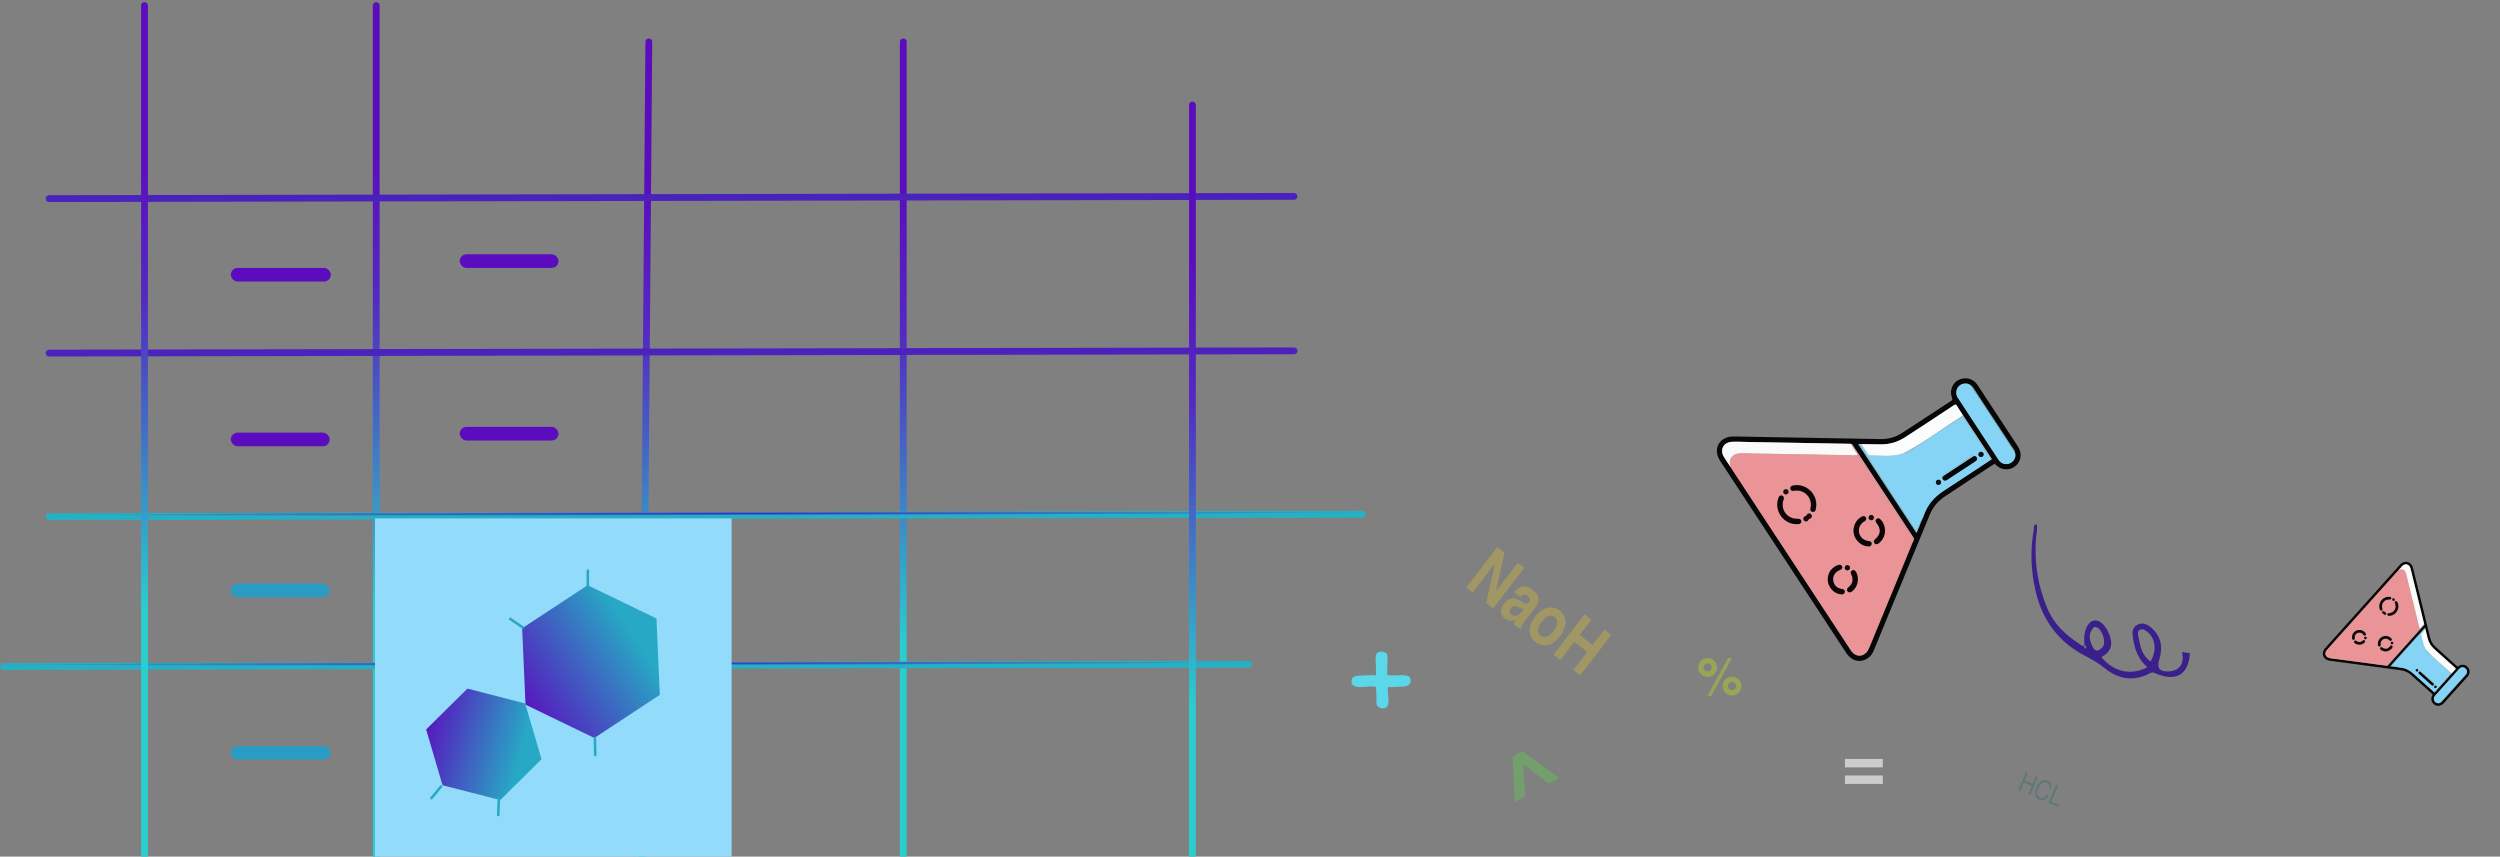 <svg width="680" height="233" viewBox="0 0 680 233" fill="none" xmlns="http://www.w3.org/2000/svg">
<rect x="0" y="0" width="680" height="233" fill="#808080" stroke="none"/>
<path d="M245.686 11.396V243.726" stroke="url(#paint0_linear_122_192)" stroke-width="1.854" stroke-linecap="round"/>
<path d="M176.48 11.396L174.623 242.528" stroke="url(#paint1_linear_122_192)" stroke-width="1.854" stroke-linecap="round"/>
<path d="M102.332 1.51V233.839" stroke="url(#paint2_linear_122_192)" stroke-width="1.854" stroke-linecap="round"/>
<path d="M1.012 181.297L339.605 180.684" stroke="url(#paint3_radial_122_192)" stroke-width="1.854" stroke-linecap="round"/>
<path d="M13.369 140.532L370.499 139.886" stroke="url(#paint4_radial_122_192)" stroke-width="1.854" stroke-linecap="round"/>
<path d="M13.369 96.043L351.963 95.43" stroke="url(#paint5_linear_122_192)" stroke-width="1.854" stroke-linecap="round"/>
<path d="M13.369 54.026L351.963 53.413" stroke="url(#paint6_radial_122_192)" stroke-width="1.854" stroke-linecap="round"/>
<path d="M39.307 1.51V233.839" stroke="url(#paint7_linear_122_192)" stroke-width="1.854" stroke-linecap="round"/>
<path d="M324.344 28.558V260.887" stroke="url(#paint8_linear_122_192)" stroke-width="1.854" stroke-linecap="round"/>
<rect x="62.787" y="72.874" width="27.188" height="3.707" rx="1.854" fill="#5A0CBE"/>
<rect x="62.787" y="117.675" width="26.878" height="3.707" rx="1.854" fill="#5A0CBE"/>
<rect x="125.039" y="116.11" width="26.878" height="3.707" rx="1.854" fill="#5A0CBE"/>
<rect x="125.039" y="69.167" width="26.878" height="3.707" rx="1.854" fill="#5A0CBE"/>
<rect x="62.787" y="158.755" width="26.878" height="3.707" rx="1.854" fill="#2A9BC3"/>
<rect x="125.039" y="158.755" width="26.878" height="3.707" rx="1.854" fill="#2A9BC3"/>
<rect x="125.039" y="204.782" width="26.878" height="3.707" rx="1.854" fill="#2A9BC3"/>
<rect x="62.787" y="202.929" width="27.188" height="3.707" rx="1.854" fill="#2A9BC3"/>
<rect x="102" y="141" width="97" height="92" fill="#93DBFA"/>
<path d="M178.558 168.222L179.474 188.999L161.665 200.725L142.941 191.674L142.025 170.896L159.834 159.17L178.558 168.222Z" fill="url(#paint9_linear_122_192)"/>
<path d="M147.294 206.503L136.062 217.623L120.371 213.581L115.91 198.418L127.142 187.297L142.833 191.34L147.294 206.503Z" fill="url(#paint10_linear_122_192)"/>
<path d="M159.891 159.343L159.891 155.234" stroke="#27A8C4" stroke-width="0.699" stroke-linecap="round"/>
<path d="M142.191 170.655L138.791 168.349" stroke="#27A8C4" stroke-width="0.699" stroke-linecap="round"/>
<path d="M119.952 213.939L117.336 217.106" stroke="#27A8C4" stroke-width="0.699" stroke-linecap="round"/>
<path d="M135.671 217.57L135.525 221.676" stroke="#27A8C4" stroke-width="0.699" stroke-linecap="round"/>
<path d="M161.902 205.394L161.814 200.676" stroke="#27A8C4" stroke-width="0.699" stroke-linecap="round"/>
<path d="M381.134 183.653C382.165 183.653 382.848 183.761 383.183 183.977C383.519 184.168 383.687 184.6 383.687 185.271C383.687 185.798 383.435 186.182 382.932 186.421C382.428 186.661 381.841 186.781 381.17 186.781L379.984 186.817C379.169 186.865 378.57 186.889 378.186 186.889C377.851 186.889 377.635 186.877 377.539 186.853C377.491 187.02 377.467 187.296 377.467 187.679C377.443 188.015 377.479 188.542 377.575 189.261C377.599 189.405 377.623 189.609 377.647 189.872C377.671 190.136 377.683 190.376 377.683 190.591C377.683 191.286 377.551 191.814 377.287 192.173C377.024 192.509 376.592 192.676 375.993 192.676C375.634 192.676 375.274 192.545 374.915 192.281C374.579 191.993 374.411 191.682 374.411 191.346C374.412 189.453 374.364 187.943 374.268 186.817C373.621 186.745 373.213 186.709 373.045 186.709C372.47 186.709 371.907 186.745 371.356 186.816C370.637 186.864 370.122 186.888 369.81 186.888C369.187 186.864 368.66 186.745 368.228 186.529C367.821 186.289 367.617 185.93 367.617 185.45C367.617 184.923 367.725 184.552 367.941 184.336C368.3 183.952 369.007 183.761 370.062 183.761C370.613 183.761 371.224 183.737 371.895 183.689C372.47 183.641 372.866 183.617 373.082 183.617C373.297 183.617 373.501 183.641 373.693 183.689C373.884 183.713 374.064 183.725 374.232 183.725C374.28 183.509 374.304 183.162 374.304 182.682C374.304 182.275 374.28 181.688 374.232 180.921C374.184 180.202 374.16 179.675 374.16 179.339C374.16 178.62 374.256 178.093 374.448 177.757C374.663 177.422 375.083 177.254 375.706 177.254C376.257 177.254 376.677 177.374 376.964 177.613C377.252 177.829 377.396 178.141 377.396 178.548C377.42 179.051 377.408 179.782 377.36 180.741L377.324 182.359C377.324 182.934 377.336 183.365 377.36 183.653C377.935 183.701 378.354 183.725 378.618 183.725C379.169 183.725 379.576 183.713 379.84 183.689L381.134 183.653Z" fill="#5AD7E9"/>
<path d="M414.858 216.576L411.989 218.115L411.433 205.702L414.066 204.291L424.097 211.621L421.202 213.174L414.33 207.945L414.858 216.576Z" fill="#54EB3C" fill-opacity="0.29"/>
<path d="M463.37 181.541C463.37 182.163 463.879 182.657 464.486 182.657C465.093 182.657 465.602 182.163 465.602 181.541C465.602 180.92 465.093 180.425 464.486 180.425C463.879 180.425 463.37 180.92 463.37 181.541ZM461.915 181.541C461.915 180.115 463.073 178.97 464.486 178.97C465.885 178.97 467.057 180.129 467.057 181.541C467.057 182.968 465.885 184.112 464.486 184.112C463.073 184.112 461.915 182.982 461.915 181.541ZM471.097 178.97L465.475 189.268H464.43L470.052 178.97H471.097ZM468.54 186.599C468.54 185.172 469.699 184.028 471.111 184.028C472.51 184.028 473.682 185.186 473.682 186.599C473.682 188.025 472.51 189.17 471.111 189.17C469.699 189.17 468.54 188.039 468.54 186.599ZM469.995 186.599C469.995 187.22 470.504 187.715 471.111 187.715C471.719 187.715 472.227 187.22 472.227 186.599C472.227 185.977 471.719 185.483 471.111 185.483C470.504 185.483 469.995 185.977 469.995 186.599Z" fill="#C4E10F" fill-opacity="0.37"/>
<path d="M512.123 206.433V208.723H501.818V206.433H512.123ZM512.123 210.931V213.221H501.818V210.931H512.123Z" fill="white" fill-opacity="0.6"/>
<path d="M485.027 151.478C479.353 142.835 473.681 134.191 468.001 125.551C467.431 124.683 467.008 123.774 466.991 122.719C466.955 120.455 468.775 118.734 471.299 118.725C473.505 118.716 475.712 118.795 477.919 118.833C485.763 118.971 493.608 119.108 501.453 119.247C504.832 119.306 508.211 119.363 511.589 119.432C513.674 119.475 515.602 118.887 517.323 117.783C521.827 114.894 526.279 111.924 530.759 108.998C531.08 108.787 531.113 108.624 530.968 108.271C530.222 106.454 530.949 104.335 532.597 103.418C534.39 102.421 536.508 102.862 537.73 104.486C537.814 104.596 537.892 104.71 537.967 104.825C541.595 110.352 545.225 115.877 548.851 121.405C549.928 123.048 549.853 124.972 548.677 126.292C547.098 128.064 544.523 128.135 542.86 126.421C542.605 126.157 542.467 126.171 542.192 126.353C537.767 129.269 533.317 132.146 528.915 135.096C527.095 136.316 525.736 137.954 524.886 140.025C520.466 150.791 516.013 161.545 511.573 172.302C510.922 173.88 510.281 175.462 509.623 177.037C508.894 178.786 507.236 179.887 505.502 179.762C504.253 179.672 503.3 179.025 502.525 178.084C502.361 177.885 502.221 177.666 502.079 177.449C496.394 168.792 490.712 160.134 485.028 151.477L485.027 151.478ZM522.622 141.693C522.717 141.592 522.766 141.471 522.777 141.335C522.98 140.861 523.207 140.395 523.382 139.91C524.368 137.192 526.178 135.154 528.562 133.586C531.676 131.538 534.793 129.496 537.907 127.449C539.146 126.634 540.379 125.811 541.616 124.992C541.778 124.925 541.749 124.824 541.671 124.708C541.509 124.464 541.35 124.218 541.189 123.973C538.766 120.291 536.343 116.609 533.919 112.927C533.363 112.075 532.782 111.237 532.263 110.362C532.021 109.956 531.853 109.962 531.482 110.207C527.033 113.146 522.593 116.097 518.107 118.977C516.146 120.236 513.961 120.899 511.595 120.86C509.787 120.83 507.978 120.815 506.169 120.794C506.003 120.745 505.835 120.731 505.667 120.782C505.263 120.941 505.638 121.098 505.697 121.189C510.801 128.986 515.914 136.776 521.032 144.564C521.102 144.67 521.133 144.874 521.292 144.842C521.459 144.809 521.47 144.615 521.486 144.461L521.495 144.44C521.587 144.351 521.624 144.238 521.629 144.114L521.633 144.1C521.916 143.546 522.168 142.981 522.335 142.38C522.477 142.169 522.589 141.946 522.62 141.689L522.59 141.686L522.621 141.69L522.622 141.693ZM520.087 147.833C520.108 147.787 520.13 147.741 520.151 147.696C520.151 147.696 520.164 147.68 520.163 147.68C520.263 147.461 520.348 147.234 520.466 147.024C520.646 146.7 520.592 146.439 520.387 146.128C515.737 139.066 511.098 131.998 506.458 124.929C505.616 123.646 504.777 122.36 503.928 121.079C503.814 120.905 503.735 120.643 503.428 120.74C503.326 120.73 503.223 120.713 503.121 120.71C493.803 120.543 484.485 120.375 475.168 120.21C473.807 120.186 472.443 120.102 471.087 120.174C468.816 120.293 467.73 122.292 468.869 124.218C469.473 125.24 470.177 126.203 470.837 127.193C471.029 127.499 471.217 127.807 471.415 128.11C481.957 144.168 492.499 160.226 503.041 176.285C503.192 176.516 503.341 176.748 503.497 176.976C504.765 178.831 506.929 178.777 508.095 176.861C508.22 176.656 508.322 176.435 508.414 176.212C510.429 171.335 512.441 166.458 514.452 161.578C516.127 157.513 517.797 153.447 519.471 149.381C519.678 148.862 519.885 148.343 520.093 147.824L520.09 147.832L520.087 147.833ZM536.069 104.839C535.581 104.427 535.005 104.276 534.384 104.332C532.454 104.503 531.477 106.573 532.556 108.224C535.423 112.611 538.304 116.988 541.181 121.37C541.994 122.609 542.802 123.853 543.623 125.087C544.253 126.032 545.318 126.432 546.368 126.138C547.787 125.742 548.615 124.088 547.969 122.94C548.058 122.605 547.81 122.393 547.659 122.163C544.035 116.63 540.404 111.1 536.771 105.573C536.584 105.289 536.403 104.989 536.069 104.839Z" fill="#080708"/>
<path d="M519.468 149.383C517.795 153.45 516.124 157.515 514.449 161.581C512.439 166.46 510.426 171.338 508.411 176.215C508.32 176.438 508.216 176.658 508.092 176.863C506.926 178.78 504.763 178.833 503.495 176.979C503.339 176.751 503.19 176.518 503.038 176.287C492.496 160.229 481.954 144.17 471.413 128.112C471.214 127.81 471.027 127.502 470.835 127.196C470.66 126.662 470.425 126.139 470.5 125.555C470.653 124.347 471.576 123.475 472.913 123.322C474.077 123.189 475.245 123.321 476.41 123.331C479.086 123.354 481.762 123.433 484.437 123.479C487.146 123.526 489.856 123.555 492.566 123.601C495.552 123.654 498.538 123.71 501.524 123.781C502.341 123.801 503.164 123.727 503.977 123.875C504.008 123.911 504.036 123.975 504.071 123.978C504.141 123.984 504.116 123.92 504.112 123.878C504.141 123.859 504.173 123.854 504.206 123.863C504.543 124.333 504.983 124.103 505.351 123.97C505.56 123.895 505.618 123.924 505.699 124.073C505.878 124.404 506.029 124.754 506.234 125.068C510.884 132.206 515.62 139.287 520.231 146.451C520.379 146.679 520.468 146.788 520.204 146.983C519.948 147.172 519.983 147.438 520.162 147.684L520.148 147.699C520.068 147.717 520.054 147.767 520.085 147.836L520.088 147.828C519.706 148.16 519.447 148.567 519.34 149.065C519.311 149.195 519.406 149.286 519.466 149.386L519.468 149.383ZM506.98 141.882C507.054 141.838 507.13 141.797 507.203 141.749C507.601 141.487 507.733 141.082 507.509 140.737C507.262 140.358 506.912 140.303 506.514 140.48C504.823 141.228 503.829 143.338 504.257 145.261C504.681 147.16 506.51 148.668 508.342 148.621C508.728 148.611 508.997 148.419 509.079 148.023C509.151 147.672 509.007 147.403 508.697 147.255C508.533 147.177 508.331 147.169 508.145 147.145C506.91 146.983 505.932 146.117 505.676 144.953C505.409 143.736 505.909 142.557 506.981 141.882L506.98 141.882ZM499.01 154.148C498.042 154.791 497.443 155.684 497.221 156.824C496.762 159.194 498.568 161.543 500.933 161.667C501.356 161.688 501.647 161.518 501.76 161.124C501.862 160.768 501.72 160.47 501.378 160.315C501.21 160.238 501.012 160.225 500.826 160.19C499.876 160.007 499.181 159.49 498.807 158.593C498.205 157.147 498.927 155.609 500.455 155.044C500.987 154.847 501.203 154.503 501.06 154.079C500.923 153.667 500.514 153.519 499.985 153.678C499.634 153.783 499.316 153.949 499.009 154.149L499.01 154.148ZM484.284 140.164C484.483 140.492 484.726 140.782 485 141.045C486.174 142.17 487.573 142.669 489.191 142.552C489.659 142.518 489.967 142.203 489.958 141.807C489.947 141.377 489.617 141.103 489.115 141.108C489.046 141.109 488.977 141.115 488.908 141.116C486.048 141.147 484.199 138.6 485.12 135.894C485.306 135.347 485.186 134.981 484.764 134.818C484.326 134.648 483.943 134.868 483.751 135.419C483.171 137.085 483.344 138.669 484.283 140.164L484.284 140.164ZM493.508 139.134C493.815 138.957 493.865 138.641 493.924 138.338C494.383 136.004 493.319 133.718 491.215 132.583C490.067 131.963 488.834 131.809 487.558 132.093C487.108 132.192 486.883 132.551 486.97 132.97C487.049 133.354 487.391 133.571 487.831 133.514C487.915 133.503 487.999 133.48 488.084 133.466C490.123 133.141 492.014 134.405 492.484 136.413C492.636 137.063 492.592 137.711 492.432 138.357C492.354 138.673 492.452 138.937 492.727 139.12C492.98 139.289 493.244 139.282 493.507 139.133L493.508 139.134ZM512.016 141.908C511.903 141.774 511.697 141.496 511.457 141.252C511.127 140.914 510.696 140.893 510.396 141.166C510.1 141.436 510.101 141.874 510.396 142.229C511.736 143.841 511.607 145.345 510.006 146.709C509.663 147.001 509.577 147.346 509.829 147.71C510.083 148.079 510.452 148.101 510.834 147.893C510.925 147.843 511.008 147.779 511.088 147.714C512.838 146.312 513.257 143.978 512.017 141.909L512.016 141.908ZM504.792 155.507C504.527 155.085 504.158 154.945 503.798 155.134C503.382 155.353 503.29 155.747 503.54 156.24C504.223 157.584 503.95 158.809 502.751 159.775C502.37 160.082 502.281 160.474 502.516 160.807C502.764 161.159 503.207 161.213 503.615 160.94C505.328 159.794 505.88 157.246 504.791 155.509L504.792 155.507ZM492.469 141.011C492.72 140.813 492.845 140.586 492.801 140.281C492.753 139.953 492.56 139.75 492.244 139.678C491.95 139.612 491.671 139.692 491.522 139.951C491.38 140.197 491.243 140.37 490.942 140.449C490.626 140.531 490.514 140.83 490.523 141.146C490.533 141.453 490.703 141.668 490.986 141.771C491.29 141.883 491.597 141.822 491.778 141.562C491.965 141.294 492.096 140.998 492.47 141.009L492.469 141.011ZM486.37 133.37C486.152 133.037 485.708 132.946 485.37 133.164C485.039 133.379 484.943 133.838 485.162 134.165C485.384 134.5 485.833 134.592 486.163 134.37C486.502 134.143 486.592 133.708 486.371 133.37L486.37 133.37ZM509.403 141.378C509.724 141.157 509.803 140.698 509.576 140.367C509.346 140.032 508.917 139.961 508.577 140.2C508.234 140.441 508.155 140.865 508.391 141.198C508.616 141.518 509.08 141.6 509.403 141.378ZM503.088 154.045C502.867 153.699 502.441 153.6 502.099 153.816C501.763 154.028 501.661 154.478 501.872 154.811C502.086 155.148 502.524 155.246 502.868 155.033C503.218 154.816 503.312 154.395 503.088 154.045Z" fill="#F3959A" fill-opacity="0.93"/>
<path d="M505.667 120.786C505.836 120.735 506.003 120.749 506.169 120.798C506.901 121.632 507.446 122.595 508.034 123.525C508.196 123.781 508.322 123.888 508.619 123.891C509.769 123.903 510.921 123.93 512.071 123.976C514.06 124.055 516.029 123.995 517.904 123.214C518.242 123.326 518.555 123.281 518.847 123.077C519.61 122.545 520.413 122.072 521.188 121.556C524.651 119.255 528.13 116.977 531.616 114.71C532.135 114.373 532.579 113.863 533.271 113.839C533.328 113.837 533.392 113.773 533.437 113.722C533.821 113.293 533.942 113.298 534.262 113.786C536.714 117.521 539.165 121.258 541.615 124.994C540.378 125.814 539.145 126.637 537.906 127.452C534.792 129.5 531.674 131.541 528.562 133.589C526.177 135.157 524.366 137.196 523.381 139.913C523.206 140.397 522.979 140.864 522.776 141.338C522.631 141.417 522.471 141.489 522.622 141.696L522.591 141.691L522.621 141.695C522.297 141.83 522.198 142.058 522.336 142.384C521.889 142.87 521.548 143.399 521.634 144.103C521.634 144.103 521.63 144.118 521.629 144.117C521.462 144.175 521.272 144.224 521.495 144.443L521.487 144.464C521.105 144.554 521.031 144.222 520.891 144.009C516.147 136.792 511.409 129.573 506.67 122.352C506.33 121.833 506.002 121.308 505.667 120.785L505.667 120.786ZM536.789 124.065C536.716 123.969 536.852 123.639 536.498 123.873C533.907 125.593 531.302 127.295 528.701 129.002C528.439 129.174 528.271 129.389 528.372 129.726C528.332 130.078 528.321 130.42 528.696 130.623C529.048 130.814 529.346 130.696 529.653 130.492C532.182 128.825 534.717 127.163 537.251 125.503C537.59 125.281 537.863 125.023 537.728 124.577C537.587 124.116 537.227 124.006 536.788 124.066L536.789 124.065ZM539.22 124.205C539.554 123.994 539.659 123.544 539.451 123.212C539.24 122.875 538.79 122.771 538.458 122.981C538.119 123.196 538.017 123.635 538.227 123.974C538.438 124.314 538.883 124.417 539.22 124.205ZM527.682 131.778C528.005 131.553 528.084 131.104 527.857 130.774C527.632 130.45 527.181 130.369 526.854 130.597C526.531 130.823 526.448 131.287 526.675 131.601C526.908 131.925 527.355 132.004 527.681 131.777L527.682 131.778Z" fill="#85D4F5"/>
<path d="M547.968 122.943C548.614 124.092 547.787 125.745 546.367 126.142C545.317 126.436 544.251 126.036 543.622 125.091C542.801 123.856 541.993 122.613 541.179 121.374C538.303 116.992 535.422 112.615 532.554 108.227C531.475 106.576 532.453 104.508 534.383 104.335C535.003 104.28 535.579 104.431 536.068 104.843C540.035 110.876 544 116.909 547.968 122.943Z" fill="#85D4F5"/>
<path d="M504.207 123.863C504.173 123.854 504.142 123.86 504.113 123.878C504.069 123.878 504.024 123.876 503.979 123.875C503.166 123.727 502.343 123.801 501.526 123.781C498.54 123.709 495.554 123.653 492.568 123.601C489.859 123.554 487.149 123.525 484.439 123.478C481.763 123.432 479.088 123.353 476.412 123.33C475.247 123.321 474.079 123.189 472.916 123.322C471.578 123.475 470.655 124.347 470.502 125.555C470.427 126.139 470.663 126.662 470.837 127.196C470.178 126.206 469.474 125.243 468.869 124.221C467.73 122.295 468.816 120.295 471.088 120.177C472.444 120.106 473.808 120.19 475.168 120.214C484.486 120.379 493.804 120.546 503.121 120.714C503.224 120.716 503.326 120.733 503.428 120.743C503.862 121.426 504.306 122.104 504.726 122.796C504.918 123.11 505.362 123.439 505.218 123.742C505.092 124.008 504.556 123.795 504.209 123.863L504.207 123.863Z" fill="#FBFAFA"/>
<path d="M517.907 123.212C516.032 123.993 514.063 124.053 512.074 123.974C510.924 123.928 509.773 123.902 508.622 123.889C508.325 123.886 508.198 123.78 508.037 123.523C507.449 122.593 506.904 121.63 506.173 120.796C507.981 120.817 509.79 120.832 511.599 120.863C513.965 120.902 516.15 120.239 518.111 118.98C522.597 116.1 527.038 113.149 531.486 110.21C531.857 109.964 532.026 109.958 532.267 110.365C532.786 111.24 533.367 112.077 533.923 112.93C533.872 113.089 533.75 113.18 533.615 113.263C528.347 116.527 523.44 120.363 517.909 123.213L517.907 123.212Z" fill="#FBFDFD"/>
<path d="M504.207 123.866C504.555 123.797 505.091 124.01 505.217 123.744C505.36 123.442 504.915 123.113 504.725 122.798C504.304 122.107 503.861 121.43 503.426 120.746C503.734 120.649 503.812 120.911 503.927 121.085C504.775 122.365 505.614 123.651 506.457 124.935C511.097 132.004 515.736 139.072 520.385 146.134C520.59 146.445 520.645 146.706 520.464 147.03C520.348 147.24 520.262 147.467 520.162 147.685C519.984 147.44 519.948 147.174 520.204 146.985C520.468 146.79 520.378 146.681 520.232 146.453C515.62 139.289 510.883 132.208 506.234 125.069C506.029 124.755 505.879 124.405 505.699 124.075C505.618 123.926 505.56 123.897 505.351 123.972C504.983 124.105 504.543 124.336 504.206 123.865L504.207 123.866Z" fill="#E99CA4"/>
<path d="M505.669 120.788C506.004 121.311 506.332 121.836 506.672 122.355C511.411 129.576 516.149 136.795 520.893 144.012C521.033 144.225 521.107 144.557 521.489 144.467C521.472 144.621 521.462 144.813 521.294 144.848C521.136 144.88 521.105 144.676 521.035 144.57C515.917 136.782 510.804 128.993 505.7 121.195C505.64 121.104 505.266 120.947 505.669 120.788Z" fill="#85B7CE"/>
<path d="M517.905 123.216C523.436 120.365 528.342 116.53 533.611 113.266C533.744 113.183 533.868 113.092 533.918 112.932C536.341 116.614 538.765 120.296 541.189 123.979C541.349 124.224 541.508 124.469 541.671 124.713C541.748 124.83 541.778 124.93 541.615 124.997C539.165 121.261 536.714 117.524 534.262 113.789C533.942 113.301 533.821 113.296 533.437 113.725C533.393 113.775 533.329 113.839 533.271 113.842C532.578 113.867 532.135 114.375 531.616 114.713C528.13 116.98 524.651 119.258 521.188 121.559C520.413 122.075 519.611 122.548 518.847 123.08C518.556 123.284 518.242 123.329 517.904 123.217L517.905 123.216Z" fill="#A4C6D3"/>
<path d="M547.966 122.947C543.999 116.914 540.033 110.88 536.066 104.846C536.398 104.996 536.579 105.296 536.767 105.581C540.4 111.108 544.032 116.637 547.655 122.17C547.806 122.401 548.054 122.612 547.966 122.947Z" fill="#70A8B8"/>
<path d="M521.634 144.105C521.547 143.401 521.89 142.872 522.336 142.386C522.169 142.986 521.916 143.553 521.634 144.105Z" fill="#85B7CE"/>
<path d="M519.47 149.381C519.409 149.281 519.315 149.191 519.344 149.06C519.451 148.564 519.71 148.156 520.092 147.823C519.885 148.342 519.678 148.861 519.47 149.381Z" fill="#E99CA4"/>
<path d="M522.336 142.382C522.198 142.056 522.298 141.827 522.622 141.692C522.591 141.949 522.478 142.17 522.336 142.382Z" fill="#85B7CE"/>
<path d="M521.493 144.442C521.269 144.223 521.46 144.174 521.628 144.116C521.623 144.24 521.586 144.353 521.493 144.442Z" fill="#85B7CE"/>
<path d="M522.622 141.7C522.472 141.493 522.632 141.42 522.776 141.342C522.764 141.478 522.716 141.599 522.622 141.7Z" fill="#85B7CE"/>
<path d="M520.083 147.836C520.052 147.765 520.066 147.714 520.148 147.695C520.127 147.742 520.105 147.788 520.083 147.836Z" fill="#E99CA4"/>
<path d="M506.979 141.885C505.908 142.56 505.407 143.738 505.675 144.956C505.93 146.119 506.908 146.985 508.143 147.147C508.331 147.172 508.531 147.179 508.695 147.257C509.007 147.405 509.15 147.674 509.078 148.025C508.997 148.42 508.728 148.613 508.34 148.623C506.509 148.67 504.679 147.162 504.256 145.264C503.826 143.34 504.822 141.23 506.512 140.482C506.911 140.306 507.262 140.359 507.508 140.74C507.732 141.085 507.6 141.49 507.201 141.751C507.129 141.798 507.054 141.84 506.979 141.884L506.979 141.885Z" fill="#0E0606"/>
<path d="M499.008 154.149C499.313 153.949 499.633 153.783 499.984 153.678C500.512 153.519 500.921 153.667 501.059 154.079C501.202 154.504 500.986 154.848 500.453 155.044C498.925 155.609 498.203 157.147 498.806 158.593C499.179 159.49 499.874 160.007 500.825 160.19C501.01 160.225 501.208 160.238 501.376 160.315C501.718 160.47 501.86 160.769 501.758 161.124C501.645 161.518 501.355 161.689 500.931 161.667C498.567 161.543 496.76 159.194 497.22 156.824C497.441 155.684 498.04 154.791 499.009 154.148L499.008 154.149Z" fill="#0E0606"/>
<path d="M484.283 140.164C483.343 138.669 483.171 137.085 483.75 135.419C483.942 134.866 484.325 134.648 484.764 134.818C485.185 134.981 485.306 135.347 485.12 135.894C484.199 138.599 486.047 141.149 488.908 141.116C488.977 141.115 489.046 141.108 489.115 141.108C489.617 141.103 489.947 141.376 489.958 141.806C489.967 142.203 489.66 142.517 489.19 142.552C487.572 142.669 486.172 142.17 485 141.045C484.726 140.782 484.483 140.491 484.284 140.163L484.283 140.164Z" fill="#0E0606"/>
<path d="M493.508 139.133C493.246 139.281 492.982 139.288 492.728 139.12C492.453 138.938 492.355 138.673 492.433 138.356C492.593 137.711 492.637 137.064 492.485 136.413C492.014 134.405 490.123 133.14 488.085 133.466C488 133.48 487.917 133.503 487.831 133.513C487.392 133.57 487.049 133.353 486.971 132.969C486.885 132.551 487.109 132.193 487.559 132.092C488.835 131.809 490.068 131.962 491.216 132.583C493.319 133.719 494.382 136.003 493.924 138.338C493.865 138.64 493.816 138.957 493.509 139.134L493.508 139.133Z" fill="#0E0606"/>
<path d="M512.014 141.911C513.254 143.981 512.835 146.314 511.085 147.716C511.004 147.78 510.922 147.845 510.831 147.895C510.449 148.103 510.081 148.08 509.825 147.712C509.574 147.348 509.659 147.004 510.003 146.711C511.605 145.347 511.733 143.843 510.393 142.231C510.098 141.876 510.097 141.438 510.393 141.168C510.693 140.894 511.123 140.916 511.454 141.254C511.693 141.498 511.9 141.776 512.013 141.91L512.014 141.911Z" fill="#0E0606"/>
<path d="M504.791 155.514C505.88 157.253 505.327 159.799 503.614 160.945C503.206 161.218 502.762 161.165 502.515 160.813C502.28 160.48 502.37 160.088 502.751 159.781C503.948 158.815 504.222 157.59 503.539 156.245C503.289 155.753 503.381 155.358 503.798 155.14C504.157 154.951 504.526 155.09 504.791 155.513L504.791 155.514Z" fill="#0E0606"/>
<path d="M492.469 141.012C492.095 141.001 491.964 141.296 491.777 141.565C491.596 141.825 491.289 141.885 490.985 141.774C490.702 141.671 490.532 141.456 490.522 141.149C490.513 140.833 490.625 140.534 490.941 140.452C491.241 140.373 491.379 140.201 491.521 139.953C491.67 139.693 491.95 139.614 492.243 139.681C492.559 139.753 492.752 139.956 492.8 140.284C492.845 140.588 492.719 140.815 492.468 141.013L492.469 141.012Z" fill="#180A0B"/>
<path d="M486.37 133.372C486.592 133.709 486.5 134.145 486.163 134.372C485.834 134.594 485.386 134.502 485.162 134.167C484.944 133.839 485.039 133.381 485.37 133.166C485.707 132.948 486.152 133.038 486.37 133.371L486.37 133.372Z" fill="#180A0B"/>
<path d="M509.404 141.375C509.08 141.598 508.617 141.515 508.392 141.196C508.157 140.862 508.235 140.439 508.577 140.198C508.917 139.958 509.347 140.03 509.577 140.365C509.804 140.695 509.725 141.156 509.404 141.375Z" fill="#180A0B"/>
<path d="M503.087 154.045C503.31 154.395 503.216 154.816 502.866 155.032C502.522 155.245 502.084 155.147 501.871 154.811C501.659 154.478 501.762 154.027 502.097 153.816C502.439 153.6 502.865 153.698 503.087 154.045Z" fill="#180A0B"/>
<path d="M503.974 123.876C504.02 123.878 504.066 123.878 504.111 123.88C504.115 123.923 504.142 123.988 504.07 123.982C504.035 123.98 504.006 123.914 503.974 123.877L503.974 123.876Z" fill="#E99CA4"/>
<path d="M536.791 124.066C537.23 124.007 537.589 124.117 537.73 124.577C537.865 125.023 537.593 125.281 537.254 125.504C534.719 127.163 532.185 128.825 529.656 130.492C529.348 130.695 529.05 130.814 528.698 130.623C528.323 130.42 528.334 130.079 528.375 129.726C528.543 129.505 528.761 129.344 528.992 129.192C531.593 127.486 534.193 125.776 536.792 124.066L536.791 124.066Z" fill="#03070B"/>
<path d="M536.79 124.06C534.19 125.77 531.592 127.48 528.99 129.187C528.759 129.339 528.541 129.5 528.373 129.721C528.273 129.384 528.441 129.168 528.702 128.997C531.303 127.29 533.907 125.589 536.499 123.868C536.853 123.634 536.717 123.965 536.79 124.06Z" fill="#90CEE4"/>
<path d="M539.22 124.207C538.884 124.419 538.439 124.316 538.228 123.976C538.018 123.637 538.12 123.198 538.459 122.983C538.79 122.773 539.24 122.878 539.452 123.213C539.66 123.546 539.556 123.997 539.22 124.207Z" fill="#0A1119"/>
<path d="M527.682 131.78C527.356 132.007 526.909 131.928 526.676 131.604C526.449 131.29 526.532 130.826 526.855 130.6C527.182 130.372 527.633 130.453 527.858 130.777C528.085 131.106 528.006 131.556 527.683 131.781L527.682 131.78Z" fill="#0A1119"/>
<path d="M642.606 164.949C645.97 161.201 649.334 157.454 652.695 153.703C653.033 153.327 653.409 153.014 653.903 152.875C654.965 152.576 656.002 153.219 656.321 154.406C656.599 155.444 656.837 156.493 657.094 157.537C658.006 161.248 658.918 164.959 659.829 168.671C660.222 170.269 660.616 171.868 661.004 173.467C661.243 174.454 661.76 175.289 662.495 175.962C664.416 177.723 666.368 179.45 668.304 181.195C668.444 181.32 668.524 181.315 668.673 181.203C669.435 180.625 670.524 180.704 671.161 181.366C671.854 182.086 671.91 183.138 671.297 183.916C671.256 183.969 671.212 184.02 671.167 184.07C669.016 186.467 666.866 188.864 664.714 191.259C664.075 191.971 663.159 192.175 662.392 191.786C661.36 191.263 661.006 190.059 661.607 189.063C661.699 188.91 661.675 188.847 661.556 188.74C659.632 187.019 657.722 185.282 655.785 183.576C654.984 182.871 654.044 182.435 652.963 182.293C647.342 181.552 641.724 180.794 636.105 180.042C635.282 179.932 634.457 179.827 633.633 179.714C632.719 179.588 631.994 178.945 631.837 178.112C631.724 177.513 631.91 176.984 632.256 176.502C632.33 176.399 632.415 176.306 632.5 176.212C635.868 172.458 639.238 168.704 642.607 164.949L642.606 164.949ZM651.895 181.434C651.954 181.467 652.017 181.474 652.083 181.463C652.331 181.499 652.579 181.548 652.829 181.57C654.232 181.696 655.417 182.295 656.452 183.222C657.804 184.433 659.154 185.647 660.506 186.858C661.044 187.341 661.585 187.819 662.125 188.299C662.176 188.367 662.22 188.341 662.265 188.29C662.36 188.183 662.456 188.078 662.551 187.971C663.983 186.372 665.415 184.772 666.848 183.172C667.18 182.805 667.502 182.427 667.849 182.073C668.01 181.908 667.987 181.83 667.825 181.686C665.887 179.957 663.945 178.234 662.03 176.48C661.193 175.713 660.608 174.767 660.332 173.648C660.121 172.792 659.903 171.939 659.688 171.084C659.69 171 659.676 170.919 659.631 170.846C659.506 170.676 659.478 170.872 659.443 170.911C656.407 174.285 653.376 177.663 650.345 181.043C650.304 181.089 650.212 181.129 650.247 181.2C650.283 181.275 650.376 181.255 650.45 181.244L650.461 181.245C650.515 181.278 650.572 181.281 650.631 181.268L650.639 181.268C650.934 181.332 651.232 181.381 651.536 181.385C651.653 181.425 651.772 181.45 651.897 181.433L651.895 181.418L651.896 181.433L651.895 181.434ZM648.688 181.005C648.712 181.009 648.737 181.014 648.761 181.018C648.761 181.018 648.77 181.022 648.77 181.022C648.885 181.041 649.003 181.053 649.116 181.083C649.291 181.127 649.408 181.069 649.528 180.934C652.275 177.865 655.026 174.801 657.777 171.736C658.276 171.179 658.777 170.624 659.275 170.065C659.342 169.989 659.456 169.919 659.372 169.787C659.364 169.737 659.359 169.687 659.348 169.639C658.266 165.23 657.186 160.821 656.103 156.413C655.945 155.77 655.815 155.117 655.612 154.487C655.273 153.432 654.196 153.17 653.431 153.946C653.025 154.358 652.659 154.809 652.275 155.243C652.155 155.372 652.033 155.499 651.916 155.63C645.666 162.593 639.417 169.557 633.168 176.52C633.078 176.621 632.987 176.72 632.899 176.821C632.183 177.65 632.478 178.662 633.526 178.972C633.638 179.005 633.755 179.026 633.871 179.042C636.418 179.383 638.966 179.723 641.514 180.063C643.637 180.345 645.76 180.626 647.883 180.908C648.153 180.941 648.423 180.974 648.693 181.007L648.689 181.006L648.688 181.005ZM670.924 183.178C671.057 182.897 671.056 182.606 670.953 182.321C670.632 181.434 669.536 181.231 668.893 181.945C667.184 183.841 665.481 185.743 663.776 187.643C663.294 188.181 662.809 188.716 662.33 189.256C661.963 189.67 661.907 190.222 662.177 190.68C662.54 191.299 663.422 191.482 663.882 191.035C664.051 191.035 664.12 190.892 664.209 190.792C666.364 188.397 668.515 185.999 670.666 183.6C670.776 183.476 670.895 183.354 670.924 183.178Z" fill="#080708"/>
<path d="M647.879 180.907C645.756 180.625 643.633 180.344 641.51 180.062C638.962 179.723 636.415 179.382 633.867 179.041C633.751 179.025 633.634 179.004 633.522 178.971C632.474 178.661 632.18 177.649 632.895 176.821C632.983 176.719 633.074 176.62 633.164 176.519C639.413 169.556 645.663 162.592 651.912 155.629C652.03 155.498 652.152 155.371 652.272 155.243C652.501 155.094 652.718 154.918 653.003 154.88C653.59 154.802 654.116 155.128 654.355 155.739C654.562 156.27 654.646 156.837 654.786 157.387C655.108 158.65 655.404 159.919 655.716 161.185C656.031 162.466 656.354 163.746 656.67 165.028C657.017 166.441 657.363 167.854 657.701 169.269C657.793 169.656 657.93 170.034 657.962 170.436C657.949 170.455 657.923 170.476 657.925 170.493C657.931 170.526 657.958 170.507 657.977 170.5C657.99 170.511 657.996 170.525 657.996 170.542C657.817 170.76 657.98 170.938 658.088 171.095C658.149 171.184 658.143 171.215 658.083 171.271C657.949 171.397 657.804 171.511 657.681 171.647C654.899 174.726 652.154 177.838 649.355 180.901C649.266 180.999 649.226 181.054 649.101 180.954C648.98 180.857 648.859 180.907 648.766 181.022L648.757 181.017C648.738 180.982 648.713 180.981 648.684 181.004L648.689 181.005C648.485 180.867 648.261 180.795 648.013 180.807C647.948 180.809 647.917 180.865 647.877 180.906L647.879 180.907ZM649.857 174.092C649.886 174.121 649.915 174.152 649.947 174.18C650.12 174.335 650.327 174.347 650.461 174.199C650.609 174.035 650.591 173.863 650.458 173.698C649.896 172.995 648.778 172.789 647.926 173.231C647.085 173.666 646.602 174.716 646.853 175.572C646.905 175.753 647.029 175.856 647.226 175.845C647.4 175.835 647.509 175.734 647.54 175.569C647.556 175.482 647.535 175.386 647.523 175.296C647.445 174.694 647.732 174.126 648.248 173.86C648.788 173.583 649.405 173.672 649.856 174.092L649.857 174.092ZM643.088 171.866C642.665 171.49 642.17 171.319 641.605 171.357C640.432 171.436 639.55 172.579 639.787 173.708C639.829 173.91 639.946 174.026 640.146 174.03C640.326 174.033 640.449 173.929 640.479 173.749C640.494 173.66 640.475 173.566 640.469 173.474C640.437 173.003 640.594 172.612 640.97 172.324C641.576 171.86 642.39 172.009 642.846 172.658C643.005 172.884 643.194 172.943 643.376 172.823C643.553 172.707 643.571 172.496 643.431 172.267C643.338 172.115 643.22 171.985 643.088 171.866L643.088 171.866ZM647.84 163.19C647.71 163.325 647.603 163.475 647.514 163.638C647.13 164.33 647.069 165.051 647.326 165.798C647.4 166.015 647.587 166.12 647.772 166.067C647.973 166.008 648.061 165.819 647.996 165.583C647.988 165.551 647.976 165.519 647.967 165.487C647.596 164.143 648.566 162.956 649.954 163.053C650.235 163.072 650.392 162.97 650.417 162.751C650.442 162.523 650.291 162.37 650.008 162.348C649.151 162.283 648.426 162.562 647.839 163.19L647.84 163.19ZM649.473 167.406C649.595 167.529 649.75 167.512 649.9 167.502C651.056 167.428 652 166.642 652.272 165.511C652.421 164.892 652.34 164.293 652.048 163.727C651.945 163.528 651.748 163.467 651.562 163.56C651.391 163.645 651.331 163.833 651.413 164.033C651.428 164.071 651.45 164.108 651.467 164.146C651.874 165.065 651.514 166.114 650.627 166.585C650.34 166.737 650.029 166.798 649.705 166.803C649.546 166.805 649.434 166.884 649.382 167.036C649.334 167.176 649.37 167.3 649.473 167.405L649.473 167.406ZM650.471 176.467C650.52 176.397 650.625 176.265 650.711 176.122C650.828 175.924 650.785 175.719 650.619 175.611C650.455 175.506 650.249 175.561 650.118 175.744C649.526 176.576 648.802 176.702 647.96 176.118C647.78 175.993 647.607 175.995 647.466 176.159C647.325 176.325 647.36 176.501 647.506 176.655C647.54 176.692 647.581 176.723 647.621 176.752C648.5 177.402 649.651 177.309 650.471 176.467L650.471 176.467ZM643.168 174.758C643.334 174.581 643.353 174.39 643.22 174.244C643.065 174.075 642.868 174.081 642.667 174.26C642.119 174.749 641.508 174.773 640.904 174.329C640.712 174.187 640.516 174.194 640.389 174.346C640.254 174.507 640.284 174.722 640.463 174.88C641.216 175.544 642.484 175.487 643.167 174.758L643.168 174.758ZM648.46 167.15C648.584 167.244 648.707 167.274 648.845 167.216C648.993 167.152 649.065 167.036 649.059 166.879C649.054 166.732 648.981 166.61 648.841 166.572C648.707 166.536 648.609 166.493 648.534 166.361C648.456 166.223 648.301 166.207 648.154 166.251C648.011 166.293 647.931 166.401 647.917 166.546C647.902 166.703 647.969 166.841 648.114 166.894C648.264 166.948 648.419 166.973 648.461 167.15L648.46 167.15ZM651.299 163.327C651.428 163.183 651.416 162.962 651.271 162.831C651.128 162.701 650.901 162.713 650.774 162.857C650.644 163.003 650.656 163.226 650.802 163.354C650.951 163.485 651.167 163.474 651.298 163.327L651.299 163.327ZM650.396 175.17C650.539 175.294 650.766 175.274 650.893 175.126C651.022 174.976 651.002 174.765 650.847 174.634C650.691 174.503 650.482 174.519 650.354 174.671C650.232 174.817 650.251 175.046 650.396 175.17ZM643.644 173.774C643.78 173.627 643.773 173.413 643.629 173.279C643.487 173.148 643.263 173.155 643.132 173.297C643 173.439 643.009 173.658 643.152 173.793C643.297 173.931 643.507 173.923 643.644 173.774Z" fill="#F3959A" fill-opacity="0.93"/>
<path d="M659.629 170.849C659.674 170.922 659.688 171.002 659.686 171.087C659.384 171.535 658.998 171.912 658.634 172.304C658.533 172.412 658.499 172.485 658.534 172.625C658.672 173.169 658.802 173.714 658.924 174.262C659.135 175.208 659.408 176.128 660.009 176.914C659.999 177.086 660.059 177.229 660.191 177.34C660.537 177.634 660.859 177.953 661.199 178.254C662.714 179.598 664.22 180.952 665.721 182.311C665.945 182.514 666.24 182.66 666.337 182.983C666.345 183.009 666.384 183.031 666.413 183.046C666.663 183.174 666.676 183.231 666.486 183.443C665.032 185.062 663.578 186.682 662.123 188.301C661.583 187.82 661.042 187.342 660.504 186.86C659.152 185.649 657.803 184.434 656.451 183.224C655.415 182.296 654.23 181.697 652.828 181.572C652.578 181.55 652.33 181.501 652.081 181.464C652.026 181.406 651.972 181.34 651.894 181.436L651.892 181.421L651.894 181.436C651.79 181.3 651.67 181.282 651.534 181.387C651.249 181.238 650.958 181.143 650.637 181.271C650.637 181.271 650.63 181.271 650.63 181.27C650.582 181.199 650.535 181.115 650.46 181.248L650.449 181.247C650.359 181.078 650.506 181.002 650.589 180.909C653.396 177.777 656.206 174.647 659.016 171.516C659.218 171.291 659.425 171.071 659.63 170.849L659.629 170.849ZM661.96 185.913C661.996 185.866 662.169 185.889 662.014 185.752C660.881 184.745 659.756 183.731 658.628 182.718C658.515 182.617 658.392 182.564 658.246 182.654C658.075 182.679 657.913 182.716 657.864 182.918C657.818 183.107 657.911 183.233 658.045 183.352C659.145 184.336 660.243 185.322 661.34 186.309C661.487 186.441 661.643 186.537 661.836 186.418C662.035 186.295 662.042 186.111 661.959 185.912L661.96 185.913ZM662.197 187.074C662.338 187.206 662.563 187.199 662.693 187.06C662.825 186.919 662.818 186.693 662.678 186.563C662.535 186.431 662.315 186.437 662.182 186.578C662.048 186.72 662.055 186.942 662.197 187.074ZM657.194 182.584C657.34 182.708 657.562 182.69 657.688 182.542C657.813 182.395 657.795 182.173 657.647 182.047C657.5 181.923 657.272 181.942 657.152 182.088C657.028 182.238 657.047 182.458 657.194 182.584L657.194 182.584Z" fill="#85D4F5"/>
<path d="M663.879 191.036C663.419 191.483 662.537 191.3 662.173 190.681C661.904 190.223 661.96 189.671 662.327 189.257C662.805 188.717 663.29 188.182 663.773 187.644C665.478 185.744 667.181 183.842 668.889 181.946C669.533 181.232 670.629 181.435 670.95 182.322C671.053 182.607 671.054 182.898 670.921 183.179C668.574 185.798 666.226 188.417 663.879 191.036Z" fill="#85D4F5"/>
<path d="M657.997 170.543C657.996 170.525 657.99 170.511 657.978 170.5C657.972 170.479 657.967 170.458 657.963 170.437C657.931 170.035 657.794 169.657 657.701 169.27C657.364 167.855 657.018 166.442 656.671 165.029C656.355 163.747 656.032 162.468 655.716 161.186C655.405 159.92 655.109 158.65 654.787 157.388C654.646 156.838 654.563 156.271 654.355 155.74C654.117 155.129 653.591 154.803 653.003 154.881C652.719 154.919 652.502 155.095 652.272 155.244C652.656 154.81 653.022 154.358 653.428 153.946C654.193 153.17 655.27 153.432 655.609 154.488C655.811 155.117 655.941 155.77 656.099 156.414C657.182 160.822 658.263 165.231 659.344 169.639C659.356 169.688 659.361 169.738 659.369 169.787C659.101 170.077 658.837 170.37 658.564 170.654C658.44 170.783 658.34 171.034 658.18 171.004C658.038 170.977 658.072 170.699 657.997 170.543L657.997 170.543Z" fill="#FBFAFA"/>
<path d="M660.01 176.913C659.408 176.127 659.135 175.207 658.925 174.261C658.803 173.714 658.672 173.168 658.535 172.625C658.499 172.484 658.534 172.411 658.634 172.304C658.999 171.911 659.385 171.535 659.686 171.086C659.902 171.941 660.12 172.794 660.331 173.65C660.607 174.769 661.191 175.715 662.028 176.482C663.943 178.236 665.885 179.96 667.823 181.688C667.985 181.833 668.009 181.911 667.847 182.075C667.5 182.429 667.178 182.806 666.846 183.175C666.765 183.17 666.707 183.124 666.65 183.071C664.457 180.997 662.04 179.164 660.01 176.914L660.01 176.913Z" fill="#FBFDFD"/>
<path d="M657.996 170.542C658.072 170.697 658.038 170.976 658.179 171.002C658.339 171.032 658.439 170.782 658.563 170.653C658.837 170.368 659.1 170.075 659.368 169.786C659.452 169.918 659.338 169.988 659.271 170.064C658.774 170.622 658.273 171.178 657.773 171.734C655.022 174.8 652.271 177.864 649.525 180.933C649.403 181.068 649.287 181.126 649.112 181.082C648.999 181.053 648.882 181.04 648.766 181.021C648.86 180.906 648.98 180.856 649.101 180.953C649.226 181.053 649.266 180.997 649.355 180.9C652.155 177.837 654.899 174.724 657.682 171.646C657.804 171.511 657.95 171.396 658.084 171.27C658.144 171.214 658.15 171.183 658.089 171.094C657.98 170.937 657.817 170.758 657.997 170.541L657.996 170.542Z" fill="#E99CA4"/>
<path d="M659.627 170.848C659.422 171.071 659.215 171.291 659.014 171.516C656.203 174.646 653.394 177.776 650.586 180.909C650.503 181.001 650.356 181.078 650.446 181.246C650.371 181.258 650.279 181.277 650.242 181.202C650.207 181.131 650.299 181.091 650.341 181.045C653.371 177.666 656.402 174.288 659.439 170.914C659.474 170.874 659.501 170.678 659.627 170.848Z" fill="#85B7CE"/>
<path d="M660.008 176.912C662.039 179.162 664.456 180.995 666.649 183.069C666.705 183.122 666.763 183.169 666.844 183.173C665.412 184.772 663.98 186.372 662.548 187.972C662.452 188.078 662.356 188.183 662.262 188.29C662.217 188.341 662.173 188.368 662.121 188.3C663.576 186.68 665.03 185.061 666.484 183.441C666.674 183.23 666.661 183.172 666.411 183.045C666.382 183.031 666.344 183.008 666.335 182.981C666.237 182.658 665.943 182.513 665.719 182.31C664.218 180.951 662.712 179.596 661.197 178.252C660.857 177.951 660.535 177.633 660.189 177.339C660.057 177.227 659.996 177.085 660.007 176.912L660.008 176.912Z" fill="#A4C6D3"/>
<path d="M663.879 191.034C666.226 188.415 668.573 185.797 670.921 183.177C670.892 183.352 670.773 183.475 670.662 183.599C668.512 185.998 666.36 188.396 664.206 190.792C664.116 190.892 664.048 191.035 663.879 191.034Z" fill="#70A8B8"/>
<path d="M650.636 181.269C650.957 181.141 651.249 181.236 651.533 181.386C651.23 181.382 650.931 181.333 650.636 181.269Z" fill="#85B7CE"/>
<path d="M647.88 180.908C647.92 180.867 647.951 180.811 648.016 180.809C648.263 180.797 648.487 180.868 648.691 181.007C648.421 180.974 648.151 180.941 647.88 180.908Z" fill="#E99CA4"/>
<path d="M651.535 181.386C651.671 181.28 651.791 181.299 651.895 181.434C651.771 181.452 651.652 181.426 651.535 181.386Z" fill="#85B7CE"/>
<path d="M650.458 181.246C650.533 181.113 650.58 181.197 650.629 181.268C650.569 181.281 650.512 181.278 650.458 181.246Z" fill="#85B7CE"/>
<path d="M651.892 181.435C651.97 181.339 652.024 181.405 652.079 181.463C652.014 181.474 651.951 181.467 651.892 181.435Z" fill="#85B7CE"/>
<path d="M648.686 181.004C648.716 180.981 648.741 180.981 648.76 181.017C648.736 181.013 648.711 181.009 648.686 181.004Z" fill="#E99CA4"/>
<path d="M649.857 174.092C649.406 173.671 648.788 173.582 648.248 173.86C647.732 174.125 647.446 174.693 647.524 175.295C647.535 175.386 647.557 175.482 647.541 175.569C647.51 175.734 647.401 175.835 647.227 175.844C647.03 175.855 646.906 175.753 646.853 175.572C646.603 174.715 647.085 173.666 647.927 173.23C648.779 172.788 649.897 172.994 650.459 173.697C650.592 173.863 650.61 174.035 650.462 174.198C650.327 174.347 650.12 174.335 649.947 174.18C649.916 174.152 649.887 174.121 649.857 174.091L649.857 174.092Z" fill="#0E0606"/>
<path d="M643.088 171.866C643.22 171.985 643.338 172.115 643.431 172.267C643.571 172.496 643.553 172.707 643.376 172.823C643.194 172.943 643.005 172.885 642.846 172.658C642.39 172.009 641.576 171.86 640.97 172.324C640.594 172.612 640.437 173.003 640.469 173.474C640.476 173.566 640.494 173.66 640.479 173.749C640.449 173.929 640.325 174.034 640.146 174.03C639.946 174.025 639.83 173.91 639.787 173.708C639.551 172.579 640.432 171.436 641.605 171.357C642.17 171.319 642.665 171.49 643.088 171.866L643.088 171.866Z" fill="#0E0606"/>
<path d="M647.841 163.189C648.429 162.561 649.153 162.283 650.01 162.348C650.294 162.369 650.444 162.523 650.419 162.75C650.394 162.969 650.237 163.071 649.956 163.052C648.568 162.955 647.597 164.143 647.969 165.486C647.978 165.518 647.99 165.55 647.999 165.582C648.064 165.818 647.976 166.007 647.775 166.066C647.589 166.12 647.403 166.014 647.328 165.798C647.071 165.05 647.132 164.329 647.516 163.637C647.606 163.475 647.712 163.324 647.842 163.19L647.841 163.189Z" fill="#0E0606"/>
<path d="M649.474 167.406C649.371 167.301 649.335 167.177 649.383 167.037C649.434 166.885 649.547 166.806 649.706 166.803C650.03 166.798 650.34 166.738 650.627 166.585C651.514 166.114 651.874 165.066 651.467 164.147C651.45 164.108 651.429 164.072 651.413 164.033C651.332 163.833 651.392 163.645 651.562 163.56C651.749 163.468 651.945 163.529 652.049 163.728C652.341 164.293 652.422 164.893 652.273 165.511C652 166.643 651.056 167.428 649.9 167.503C649.75 167.513 649.595 167.529 649.474 167.406L649.474 167.406Z" fill="#0E0606"/>
<path d="M650.47 176.465C649.65 177.307 648.499 177.4 647.621 176.75C647.58 176.72 647.54 176.69 647.505 176.653C647.359 176.499 647.324 176.323 647.466 176.157C647.606 175.993 647.779 175.99 647.959 176.116C648.801 176.701 649.525 176.573 650.117 175.742C650.248 175.558 650.454 175.504 650.618 175.609C650.784 175.716 650.828 175.922 650.71 176.12C650.625 176.263 650.519 176.395 650.47 176.465L650.47 176.465Z" fill="#0E0606"/>
<path d="M643.166 174.757C642.483 175.486 641.215 175.543 640.462 174.879C640.283 174.721 640.252 174.505 640.387 174.345C640.515 174.193 640.711 174.186 640.903 174.327C641.507 174.771 642.117 174.747 642.666 174.258C642.867 174.079 643.064 174.073 643.219 174.242C643.352 174.388 643.333 174.579 643.167 174.757L643.166 174.757Z" fill="#0E0606"/>
<path d="M648.461 167.15C648.42 166.973 648.264 166.948 648.115 166.894C647.97 166.841 647.903 166.704 647.918 166.547C647.931 166.401 648.011 166.294 648.154 166.251C648.302 166.207 648.457 166.223 648.535 166.361C648.609 166.493 648.707 166.536 648.842 166.572C648.983 166.61 649.055 166.732 649.06 166.879C649.065 167.036 648.994 167.152 648.845 167.216C648.708 167.275 648.585 167.244 648.461 167.151L648.461 167.15Z" fill="#180A0B"/>
<path d="M651.299 163.327C651.167 163.473 650.951 163.484 650.802 163.354C650.657 163.226 650.644 163.004 650.774 162.857C650.901 162.713 651.129 162.701 651.271 162.83C651.416 162.962 651.429 163.183 651.299 163.326L651.299 163.327Z" fill="#180A0B"/>
<path d="M650.398 175.17C650.253 175.045 650.234 174.817 650.356 174.671C650.484 174.519 650.693 174.503 650.849 174.634C651.004 174.764 651.024 174.976 650.895 175.125C650.768 175.274 650.541 175.294 650.398 175.17Z" fill="#180A0B"/>
<path d="M643.646 173.774C643.509 173.923 643.299 173.931 643.153 173.793C643.01 173.658 643.002 173.439 643.134 173.297C643.264 173.156 643.489 173.148 643.63 173.28C643.775 173.414 643.781 173.627 643.646 173.774Z" fill="#180A0B"/>
<path d="M657.961 170.435C657.966 170.457 657.972 170.478 657.976 170.5C657.957 170.507 657.929 170.528 657.923 170.493C657.92 170.476 657.947 170.455 657.961 170.435L657.961 170.435Z" fill="#E99CA4"/>
<path d="M661.96 185.913C662.042 186.113 662.035 186.296 661.836 186.419C661.643 186.538 661.488 186.442 661.34 186.31C660.243 185.324 659.145 184.337 658.045 183.354C657.911 183.234 657.818 183.109 657.864 182.919C657.914 182.717 658.075 182.68 658.246 182.655C658.371 182.707 658.475 182.789 658.575 182.879C659.702 183.892 660.831 184.903 661.96 185.914L661.96 185.913Z" fill="#03070B"/>
<path d="M661.96 185.911C660.832 184.9 659.702 183.889 658.575 182.877C658.475 182.787 658.371 182.704 658.246 182.652C658.393 182.563 658.515 182.616 658.628 182.717C659.756 183.729 660.881 184.744 662.014 185.75C662.169 185.888 661.996 185.865 661.96 185.911Z" fill="#90CEE4"/>
<path d="M662.195 187.073C662.053 186.941 662.046 186.719 662.18 186.577C662.314 186.436 662.533 186.429 662.677 186.562C662.817 186.692 662.823 186.917 662.692 187.058C662.561 187.198 662.336 187.205 662.195 187.073Z" fill="#0A1119"/>
<path d="M657.193 182.581C657.045 182.456 657.027 182.236 657.15 182.086C657.27 181.94 657.499 181.921 657.645 182.045C657.793 182.17 657.812 182.393 657.687 182.539C657.56 182.687 657.338 182.706 657.192 182.582L657.193 182.581Z" fill="#0A1119"/>
<path d="M595.657 177.724C595.262 183.567 591.84 185.542 586.226 183.132C585.754 182.932 585.433 182.775 584.908 183.061C580.359 185.528 576.047 184.764 572.268 181.579C569.822 179.517 566.87 178.46 564.281 176.698C558.595 172.82 555.277 167.502 553.716 160.929C552.387 155.335 552.192 149.708 553.185 144.044C553.269 143.56 552.997 142.85 553.974 142.549C554.291 143.914 553.889 145.224 553.792 146.514C553.297 153.106 554.32 159.408 556.9 165.527C558.695 169.786 561.828 172.665 565.537 175.114C565.918 175.366 566.24 175.896 566.775 175.523C567.175 175.242 566.917 174.788 566.902 174.399C566.775 171.385 567.934 169.017 569.633 168.789C571.367 168.554 573.143 170.533 573.994 173.314C574.783 175.893 573.772 177.549 571.59 178.74C574.893 182.746 579.523 183.836 584.091 181.499C581.556 179.373 580.61 176.525 580.146 173.458C579.939 172.108 579.924 170.78 581.243 169.998C582.64 169.169 583.978 169.742 585.068 170.661C587.893 173.043 588.355 176.067 587.301 179.487C586.614 181.716 587.419 182.695 589.759 182.632C592.813 182.549 594.237 180.532 593.486 177.365C594.134 177.449 594.777 177.536 595.425 177.62C595.51 177.645 595.591 177.68 595.66 177.73L595.657 177.724ZM584.969 179.919C586.669 176.864 586.329 173.69 584.07 171.861C583.51 171.406 582.834 170.912 582.098 171.284C581.287 171.693 581.518 172.513 581.652 173.222C582.14 175.758 582.606 178.312 584.969 179.919ZM570.425 170.711C569.613 170.149 569.256 170.889 568.939 171.386C567.999 172.865 568.442 174.294 569.112 175.767C569.916 177.535 570.914 177.095 571.868 176.061C572.936 174.907 571.934 171.331 570.425 170.711ZM567.137 175.47C566.991 175.551 566.755 175.658 566.763 175.677C566.832 175.876 566.904 176.093 567.047 176.233C567.243 176.433 567.495 176.439 567.464 176.075C567.446 175.866 567.252 175.673 567.134 175.463L567.137 175.47Z" fill="#3B208B"/>
<path d="M406.948 160.771L412.839 153.115L414.6 154.47L406.141 165.464L404.258 164.015L406.615 153.348L406.584 153.324L400.552 161.164L398.806 159.821L407.265 148.827L409.241 150.346L406.933 160.76L406.948 160.771ZM417.846 164.914L414.453 169.324C413.711 170.289 413.714 170.633 413.858 170.89L413.61 171.211L411.712 169.75C411.914 169.297 411.978 169.151 412.301 168.668C411.499 168.855 410.429 169.105 409.235 168.186C408.224 167.408 407.728 165.93 409.024 164.245C410.249 162.653 411.701 162.478 412.972 163.138L414.773 164.061C415.084 164.227 415.527 164.349 415.88 163.889C416.575 162.986 415.906 162.398 415.462 162.056C414.589 161.385 413.929 161.925 413.503 162.353L411.819 161.057C413.938 158.714 415.633 159.458 416.996 160.506C417.93 161.225 419.389 162.908 417.846 164.914ZM413.748 166.661L414.549 165.62C414.251 165.658 413.854 165.572 413.013 165.145C412.263 164.788 411.574 164.574 410.891 165.462C410.314 166.213 410.612 166.808 410.949 167.067C411.73 167.668 412.982 167.656 413.748 166.661ZM424.371 173.006C422.109 175.946 419.449 176.045 417.657 174.666C415.866 173.288 415.279 170.691 417.541 167.751C419.803 164.811 422.463 164.713 424.255 166.091C426.046 167.47 426.633 170.066 424.371 173.006ZM422.564 171.616C423.365 170.575 424.212 168.935 422.865 167.898C421.502 166.85 420.149 168.1 419.348 169.142C418.547 170.183 417.685 171.811 419.047 172.859C420.395 173.896 421.763 172.657 422.564 171.616ZM431.737 177.309L428.215 174.599L424.422 179.529L422.538 178.08L430.997 167.086L432.881 168.535L429.676 172.7L433.198 175.41L436.403 171.245L438.286 172.694L429.827 183.688L427.943 182.239L431.737 177.309Z" fill="#E3C62C" fill-opacity="0.33"/>
<path d="M552.854 213.179L553.716 211.111L554.273 211.343L552.189 216.343L551.632 216.111L552.604 213.778L550.466 212.887L549.494 215.22L548.937 214.988L551.021 209.988L551.578 210.22L550.716 212.288L552.854 213.179ZM557.927 214.632L557.391 214.409C557.597 213.465 557.064 213.055 556.675 212.892C555.929 212.582 555.052 213 554.503 214.317C554.013 215.493 553.976 216.541 554.993 216.965C555.355 217.116 556.062 217.165 556.735 216.081L557.271 216.304C556.262 218.098 554.966 217.657 554.66 217.529C553.727 217.14 553.122 216.021 553.923 214.099C554.565 212.561 555.726 211.794 556.924 212.293C557.976 212.732 558.192 213.762 557.927 214.632ZM559.813 213.653L557.979 218.054L560.054 218.919L559.804 219.518L557.172 218.421L559.256 213.421L559.813 213.653Z" fill="#1C6C63" fill-opacity="0.33"/>
<defs>
<linearGradient id="paint0_linear_122_192" x1="246.186" y1="11.396" x2="246.186" y2="243.726" gradientUnits="userSpaceOnUse">
<stop offset="0.18" stop-color="#5B0DBE"/>
<stop offset="0.345" stop-color="#532AC1"/>
<stop offset="0.71" stop-color="#29CFCF"/>
</linearGradient>
<linearGradient id="paint1_linear_122_192" x1="176.98" y1="11.4" x2="175.123" y2="242.532" gradientUnits="userSpaceOnUse">
<stop offset="0.18" stop-color="#5B0DBE"/>
<stop offset="0.345" stop-color="#532AC1"/>
<stop offset="0.71" stop-color="#29CFCF"/>
</linearGradient>
<linearGradient id="paint2_linear_122_192" x1="102.832" y1="1.51" x2="102.832" y2="233.839" gradientUnits="userSpaceOnUse">
<stop offset="0.18" stop-color="#5B0DBE"/>
<stop offset="0.345" stop-color="#532AC1"/>
<stop offset="0.71" stop-color="#29CFCF"/>
</linearGradient>
<radialGradient id="paint3_radial_122_192" cx="0" cy="0" r="1" gradientUnits="userSpaceOnUse" gradientTransform="translate(170.308 180.49) rotate(89.896) scale(0.5 169.297)">
<stop stop-color="#4B21BD"/>
<stop offset="1" stop-color="#25B0C4"/>
</radialGradient>
<radialGradient id="paint4_radial_122_192" cx="0" cy="0" r="1" gradientUnits="userSpaceOnUse" gradientTransform="translate(191.933 139.709) rotate(89.896) scale(0.5 178.565)">
<stop stop-color="#4B21BD"/>
<stop offset="1" stop-color="#25B0C4"/>
</radialGradient>
<linearGradient id="paint5_linear_122_192" x1="182.664" y1="94.736" x2="182.71" y2="224.488" gradientUnits="userSpaceOnUse">
<stop stop-color="#4B21BD"/>
<stop offset="1" stop-color="#25B0C4"/>
</linearGradient>
<radialGradient id="paint6_radial_122_192" cx="0" cy="0" r="1" gradientUnits="userSpaceOnUse" gradientTransform="translate(182.663 53.22) rotate(90.024) scale(146.252 49520)">
<stop stop-color="#4B21BD"/>
<stop offset="1" stop-color="#25B0C4"/>
</radialGradient>
<linearGradient id="paint7_linear_122_192" x1="39.807" y1="1.51" x2="39.807" y2="233.839" gradientUnits="userSpaceOnUse">
<stop offset="0.18" stop-color="#5B0DBE"/>
<stop offset="0.345" stop-color="#532AC1"/>
<stop offset="0.71" stop-color="#29CFCF"/>
</linearGradient>
<linearGradient id="paint8_linear_122_192" x1="324.844" y1="28.558" x2="324.844" y2="260.887" gradientUnits="userSpaceOnUse">
<stop offset="0.18" stop-color="#5B0DBE"/>
<stop offset="0.345" stop-color="#532AC1"/>
<stop offset="0.71" stop-color="#29CFCF"/>
</linearGradient>
<linearGradient id="paint9_linear_122_192" x1="142.941" y1="191.674" x2="172.105" y2="172.471" gradientUnits="userSpaceOnUse">
<stop stop-color="#5718BF"/>
<stop offset="1" stop-color="#27A8C4"/>
</linearGradient>
<linearGradient id="paint10_linear_122_192" x1="115.91" y1="198.418" x2="141.607" y2="205.038" gradientUnits="userSpaceOnUse">
<stop stop-color="#5718BF"/>
<stop offset="1" stop-color="#27A8C4"/>
</linearGradient>
</defs>
</svg>
